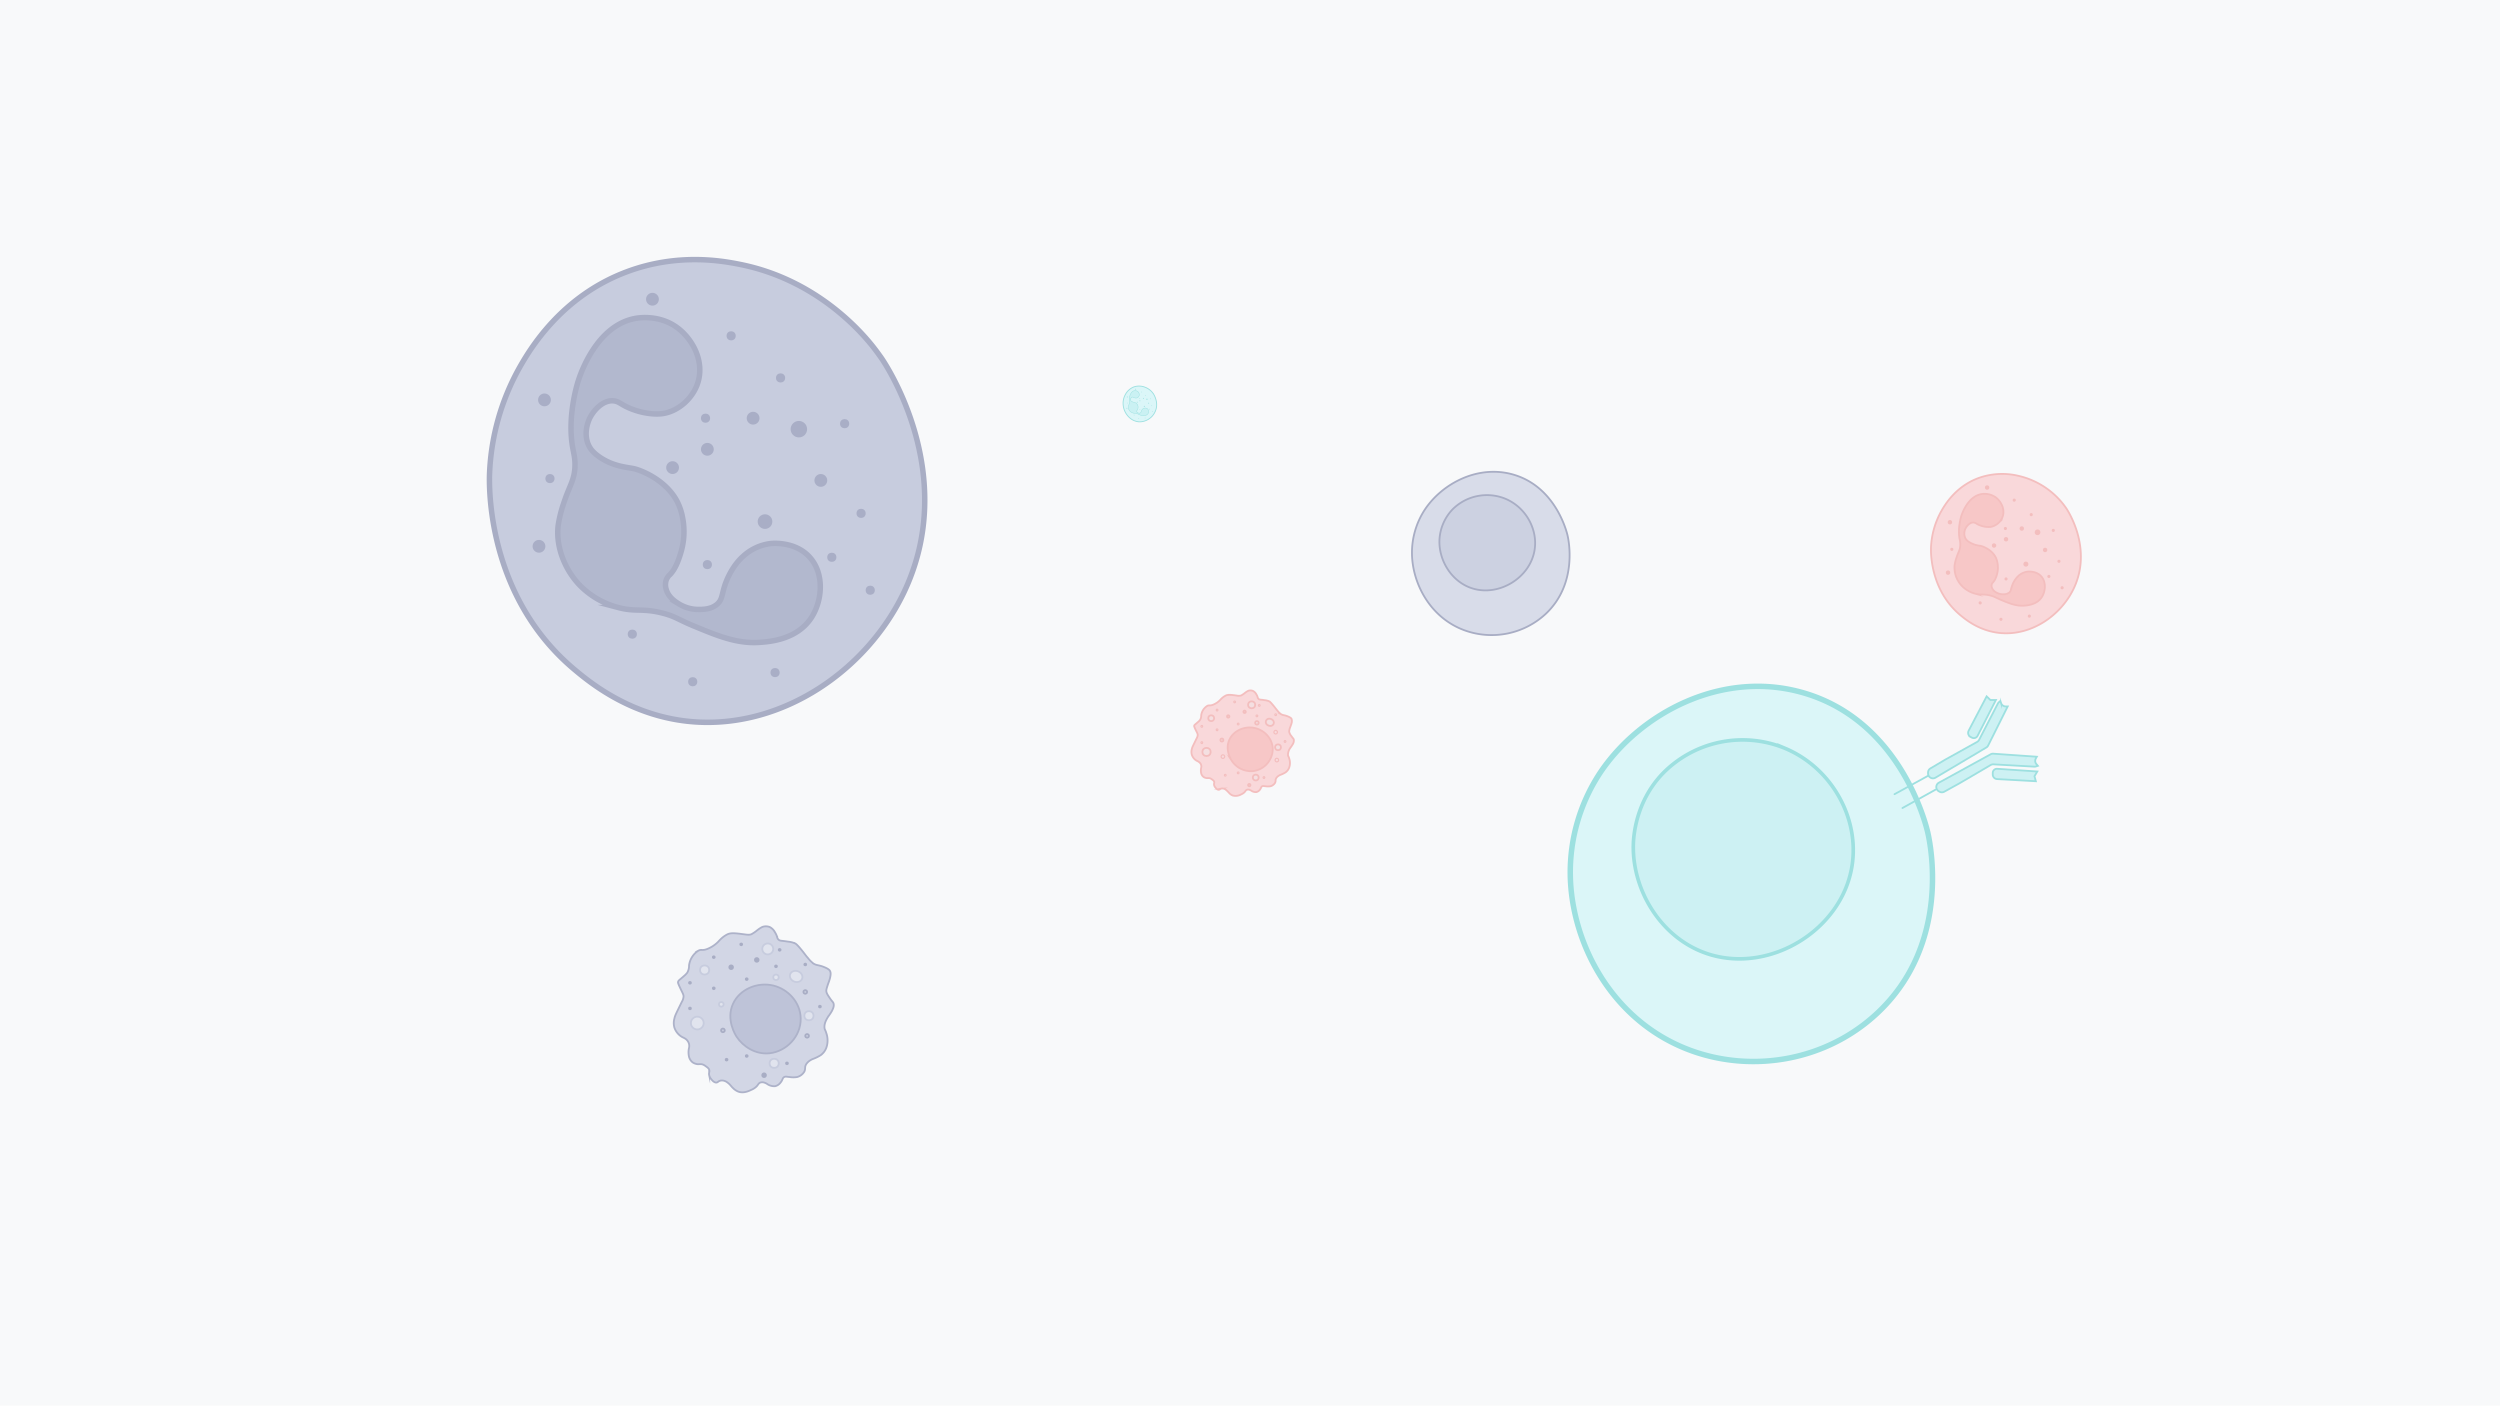 <svg xmlns="http://www.w3.org/2000/svg" viewBox="0 0 1366 768"><defs><style>.cls-1{fill:#f8f9fa;}.cls-2,.cls-7,.cls-8{fill:#c7ccde;}.cls-11,.cls-12,.cls-2,.cls-3,.cls-7,.cls-8,.cls-9{stroke:#a8adc4;}.cls-10,.cls-11,.cls-12,.cls-13,.cls-14,.cls-16,.cls-17,.cls-19,.cls-2,.cls-20,.cls-21,.cls-22,.cls-23,.cls-3,.cls-5,.cls-6,.cls-7,.cls-8,.cls-9{stroke-miterlimit:10;}.cls-2,.cls-21,.cls-3{stroke-width:3px;}.cls-3{fill:#b2b8ce;}.cls-4{fill:#a9aec6;}.cls-5{fill:#d2d6e5;}.cls-10,.cls-5{stroke:#adb2c9;}.cls-6{fill:#e1e4ee;stroke:#c7ccde;}.cls-20,.cls-22,.cls-8{stroke-width:2px;}.cls-9{fill:#a8adc4;}.cls-10{fill:#bec3d8;}.cls-11{fill:#d8dce9;}.cls-12{fill:#ccd1e1;}.cls-13{fill:#f9d8da;}.cls-13,.cls-14,.cls-19,.cls-20{stroke:#f3bebe;}.cls-14{fill:#f7c7c7;}.cls-15{fill:#f3bebe;}.cls-16,.cls-21{fill:#dbf6f8;}.cls-16,.cls-17,.cls-21,.cls-22,.cls-23{stroke:#9de0e0;}.cls-16{stroke-width:0.5px;}.cls-17{fill:#caf1f3;stroke-width:0.25px;}.cls-18{fill:#9de0e0;}.cls-19,.cls-20{fill:#f4dfe1;}.cls-22,.cls-23{fill:#cdf1f3;}.cls-23{stroke-linecap:round;}</style></defs><g id="Layer_3" data-name="Layer 3"><rect class="cls-1" width="1366" height="768"/></g><g id="Layer_2" data-name="Layer 2"><path class="cls-2" d="M283.5,201.5a129.27,129.27,0,0,0-16,57c-.26,6.12-1.86,66.59,46,107,9.08,7.67,32.51,26.9,67,29,47.21,2.87,92.44-27.74,113-70,31.53-64.82-10-126.15-12-129-.87-1.24-2.13-3-3.77-5.13-5.65-7.33-30.32-37.25-73.23-45.87-9.5-1.91-34-6.49-62,4C306.27,162.05,289.2,191.36,283.5,201.5Z"/><path class="cls-3" d="M347,174c1.57-.3,13.05-2.29,23,5,8.49,6.23,15.41,18.88,11,31-3.1,8.54-11.14,14.92-19,16-5.76.79-14.87-.78-22-5-1.51-.89-2.86-1.86-5-2-5.47-.36-10.72,5-13,10-.42.91-3.65,8.26,0,15,.65,1.19,2.05,3.38,6,6,7.22,4.8,14.17,5.26,18,6s17.71,6,24,18a32.16,32.16,0,0,1,3,9,39.56,39.56,0,0,1-1,19c-1,3.44-2.91,9-6,12a7.63,7.63,0,0,0-2,3,8.36,8.36,0,0,0,0,5c1.22,4.43,5.21,6.89,7,8a20.5,20.5,0,0,0,11,3c2.44,0,6.83-.12,10-3,2.7-2.45,2.36-5,4-10,.54-1.66,3.42-10.09,10-16a27.14,27.14,0,0,1,15-7c.9-.1,13.06-1.3,21,7,8.83,9.24,7.4,24.64,1,34-8,11.63-22.71,12.64-28,13-12.3.84-23.11-3.65-36-9-8.81-3.66-10.05-5.23-17-7-11.08-2.82-14.73-.55-24-3a45.83,45.83,0,0,1-21-12c-8.34-8.53-13.43-21.27-12-33a67.07,67.07,0,0,1,3-12c2.88-8.94,5.28-11.66,6-18,.6-5.28-.45-9-1-12-3.24-17.34,2.47-35.37,3-37C317.09,204.66,325.79,178,347,174Z"/><circle class="cls-4" cx="426.5" cy="206.5" r="2.5"/><circle class="cls-4" cx="461.5" cy="231.5" r="2.5"/><circle class="cls-4" cx="448.5" cy="262.5" r="3.5"/><circle class="cls-4" cx="470.5" cy="280.5" r="2.5"/><circle class="cls-4" cx="386.5" cy="308.5" r="2.5"/><circle class="cls-4" cx="385.5" cy="228.5" r="2.5"/><circle class="cls-4" cx="367.5" cy="255.5" r="3.5"/><circle class="cls-4" cx="411.5" cy="228.5" r="3.5"/><circle class="cls-4" cx="386.5" cy="245.5" r="3.5"/><circle class="cls-4" cx="436.5" cy="234.5" r="4.5"/><circle class="cls-4" cx="418" cy="285" r="4"/><circle class="cls-4" cx="454.5" cy="304.5" r="2.5"/><circle class="cls-4" cx="475.5" cy="322.5" r="2.5"/><circle class="cls-4" cx="423.5" cy="367.5" r="2.5"/><circle class="cls-4" cx="300.5" cy="261.5" r="2.5"/><circle class="cls-4" cx="345.5" cy="346.5" r="2.5"/><circle class="cls-4" cx="378.5" cy="372.5" r="2.5"/><circle class="cls-4" cx="399.5" cy="183.5" r="2.5"/><circle class="cls-4" cx="356.5" cy="163.5" r="3.5"/><circle class="cls-4" cx="297.5" cy="218.5" r="3.5"/><circle class="cls-4" cx="294.5" cy="298.5" r="3.5"/><path class="cls-5" d="M394.5,512.5a20.73,20.73,0,0,0-2,2,17.37,17.37,0,0,1-6,4c-2.95,1.15-3.17,0-5,1a11.25,11.25,0,0,0-5,8,7.62,7.62,0,0,1-1,4,12.31,12.31,0,0,1-2,2c-2.24,2-2.81,2.19-3,3-.1.4-.05.74,1,3,1.49,3.22,2,3.82,2,5a6.76,6.76,0,0,1-1,3c-3.17,6.55-3.65,7.32-4,9a9.09,9.09,0,0,0,0,5,9.42,9.42,0,0,0,4,5c1.07.62,2.06.84,3,2a4.61,4.61,0,0,1,1,4,10.79,10.79,0,0,0,0,5,5.54,5.54,0,0,0,2,3,6,6,0,0,0,3,1,9.54,9.54,0,0,1,2,0,5.23,5.23,0,0,1,2,1c1.09.77,1.71,1.21,2,2,.39,1.09-.32,1.53,0,3a4.91,4.91,0,0,0,1,2c.4.53,1.63,2.15,3,2,.8-.09.9-.7,2-1a4,4,0,0,1,2,0,5.19,5.19,0,0,1,2,1c1.54,1.12,1.84,1.91,3,3a8.5,8.5,0,0,0,3,2c2.86,1,5.78-.41,7-1a8.63,8.63,0,0,0,3-2c.81-.9,1-1.66,2-2a3.42,3.42,0,0,1,2,0,6.7,6.7,0,0,1,2,1,6.78,6.78,0,0,0,4,1,5.13,5.13,0,0,0,3-2c1.25-1.48.95-2.44,2-3,.73-.39,1.28-.15,3,0a13,13,0,0,0,4,0,6.46,6.46,0,0,0,4-3c.78-1.6,0-2.35,1-4a7.14,7.14,0,0,1,2-2,9.84,9.84,0,0,1,2-1,21.91,21.91,0,0,0,4-2,8.9,8.9,0,0,0,3-4,12,12,0,0,0,0-8c-.53-1.85-.91-1.77-1-3-.18-2.42,1.13-4.57,2-6a31.85,31.85,0,0,0,2-3c.66-1.34,1.29-2.6,1-4-.2-1-.65-1-2-3s-1.89-2.8-2-4c-.07-.75.29-1.83,1-4a30.23,30.23,0,0,0,1-3c.32-1.44.62-2.83,0-4-.12-.23-.54-1-3-2-3.17-1.35-4.11-.86-6-2a16,16,0,0,1-3-3c-1.62-1.84-1.89-2.47-4-5-1.95-2.34-2.49-2.72-3-3a12.92,12.92,0,0,0-4-1c-3.7-.61-4.18-.32-5-1-1.12-.92-.56-1.73-2-4a6.65,6.65,0,0,0-3-3,5.81,5.81,0,0,0-4,0,17.23,17.23,0,0,0-3,2,18.6,18.6,0,0,1-3,2c-1.24.4-2.12.24-4,0-4.67-.61-7-.91-9,0A14.86,14.86,0,0,0,394.5,512.5Z"/><circle class="cls-6" cx="385" cy="530" r="2.5"/><circle class="cls-6" cx="419.5" cy="518.5" r="3"/><ellipse class="cls-6" cx="435" cy="533.5" rx="3" ry="3.5" transform="translate(-220.61 743.31) rotate(-68.55)"/><circle class="cls-6" cx="442" cy="555" r="2.5"/><circle class="cls-6" cx="423" cy="581" r="2.5"/><circle class="cls-6" cx="394.11" cy="548.77" r="1.27"/><circle class="cls-6" cx="424" cy="534" r="1.5"/><circle class="cls-6" cx="381" cy="559" r="3.5"/><circle class="cls-7" cx="408" cy="535" r="0.5"/><circle class="cls-8" cx="440" cy="542" r="0.5"/><circle class="cls-7" cx="405" cy="516" r="0.5"/><circle class="cls-7" cx="440" cy="527" r="0.5"/><circle class="cls-7" cx="426" cy="519" r="0.5"/><circle class="cls-9" cx="413.5" cy="524.5" r="1"/><circle class="cls-7" cx="390" cy="523" r="0.5"/><circle class="cls-7" cx="377" cy="537" r="0.5"/><circle class="cls-7" cx="448" cy="550" r="0.5"/><circle class="cls-7" cx="424" cy="528" r="0.5"/><circle class="cls-7" cx="377" cy="551" r="0.5"/><circle class="cls-7" cx="390" cy="540" r="0.5"/><circle class="cls-8" cx="441" cy="566" r="0.5"/><circle class="cls-7" cx="430" cy="581" r="0.5"/><circle class="cls-7" cx="408" cy="577" r="0.5"/><circle class="cls-8" cx="395" cy="563" r="0.5"/><circle class="cls-9" cx="399.5" cy="528.5" r="1"/><circle class="cls-7" cx="397" cy="579" r="0.5"/><circle class="cls-9" cx="417.5" cy="587.5" r="1"/><path class="cls-10" d="M400.5,548.5c-3.94,8.68,1.43,17.14,2,18,3.44,5.18,10.15,9.84,18,9,9.14-1,17.17-9.12,17-19-.15-9-7.06-16.09-15-18C413.92,536.44,404.16,540.44,400.5,548.5Z"/><path class="cls-11" d="M778.5,278.5a43,43,0,0,0-7,24c.2,16.34,10,35.22,29,42a43.43,43.43,0,0,0,44-9c17.7-16.57,12.59-40.44,12-43-.49-2.12-6.49-26.1-29-33C807.9,253.49,788,264.16,778.5,278.5Z"/><path class="cls-12" d="M793.5,278.5a26,26,0,0,0-7,17c-.24,10.95,6.77,22.48,18,26,14.54,4.56,31.57-5.73,34-21,1.82-11.41-4.87-23.37-16-28A26.57,26.57,0,0,0,793.5,278.5Z"/><path class="cls-13" d="M1060.62,279.48a44.56,44.56,0,0,0-5.52,19.63c-.09,2.11-.64,22.94,15.85,36.86,3.13,2.64,11.19,9.26,23.07,10,16.27,1,31.84-9.55,38.92-24.1,10.86-22.33-3.44-43.45-4.13-44.43-.3-.43-.73-1-1.3-1.77a43.63,43.63,0,0,0-25.22-15.8,38.19,38.19,0,0,0-21.35,1.38C1068.46,265.9,1062.58,276,1060.62,279.48Z"/><path class="cls-14" d="M1082.49,270a10.64,10.64,0,0,1,7.92,1.72c2.92,2.15,5.3,6.5,3.79,10.68a8.64,8.64,0,0,1-6.55,5.51,13,13,0,0,1-7.58-1.72,3.56,3.56,0,0,0-1.72-.69c-1.88-.12-3.69,1.73-4.47,3.44a6.1,6.1,0,0,0,0,5.17,5.79,5.79,0,0,0,2.06,2.07,14.55,14.55,0,0,0,6.2,2.06c1.34.26,6.1,2.06,8.27,6.2a11.45,11.45,0,0,1,1,3.1,13.66,13.66,0,0,1-.34,6.55,10.45,10.45,0,0,1-2.07,4.13,2.56,2.56,0,0,0-.69,1,2.85,2.85,0,0,0,0,1.72,5,5,0,0,0,2.41,2.76,7,7,0,0,0,3.79,1,5.06,5.06,0,0,0,3.44-1c.93-.85.82-1.71,1.38-3.44a13.44,13.44,0,0,1,3.45-5.52,9.33,9.33,0,0,1,5.16-2.41c.31,0,4.5-.45,7.24,2.41,3,3.19,2.54,8.49.34,11.71-2.74,4-7.82,4.36-9.64,4.48-4.24.29-8-1.25-12.4-3.1-3-1.26-3.47-1.8-5.86-2.41-3.81-1-5.07-.19-8.26-1a15.9,15.9,0,0,1-7.24-4.13,14.47,14.47,0,0,1-4.13-11.37,22.82,22.82,0,0,1,1-4.13c1-3.08,1.82-4,2.07-6.2a12.27,12.27,0,0,0-.34-4.14c-1.12-6,.85-12.18,1-12.74C1072.18,280.57,1075.18,271.4,1082.49,270Z"/><circle class="cls-15" cx="1109.87" cy="281.2" r="0.86"/><circle class="cls-15" cx="1121.92" cy="289.81" r="0.86"/><circle class="cls-15" cx="1117.44" cy="300.49" r="1.21"/><circle class="cls-15" cx="1125.02" cy="306.69" r="0.86"/><circle class="cls-15" cx="1096.09" cy="316.33" r="0.86"/><circle class="cls-15" cx="1095.75" cy="288.78" r="0.86"/><circle class="cls-15" cx="1089.55" cy="298.08" r="1.21"/><circle class="cls-15" cx="1104.7" cy="288.78" r="1.21"/><circle class="cls-15" cx="1096.09" cy="294.64" r="1.21"/><circle class="cls-15" cx="1113.31" cy="290.85" r="1.55"/><circle class="cls-15" cx="1106.94" cy="308.24" r="1.38"/><circle class="cls-15" cx="1119.51" cy="314.96" r="0.86"/><circle class="cls-15" cx="1126.74" cy="321.16" r="0.86"/><circle class="cls-15" cx="1108.83" cy="336.65" r="0.86"/><circle class="cls-15" cx="1066.47" cy="300.15" r="0.86"/><circle class="cls-15" cx="1081.97" cy="329.42" r="0.86"/><circle class="cls-15" cx="1093.33" cy="338.38" r="0.86"/><circle class="cls-15" cx="1100.57" cy="273.28" r="0.86"/><circle class="cls-15" cx="1085.76" cy="266.39" r="1.21"/><circle class="cls-15" cx="1065.44" cy="285.34" r="1.21"/><circle class="cls-15" cx="1064.4" cy="312.89" r="1.21"/><path class="cls-16" d="M614.89,215.6a9.92,9.92,0,0,0-1.23,4.4,10.67,10.67,0,0,0,3.55,8.25,8.73,8.73,0,0,0,5.16,2.24,9.42,9.42,0,0,0,8.72-5.4c2.43-5-.77-9.73-.92-10l-.3-.4a9.78,9.78,0,0,0-5.64-3.54,8.67,8.67,0,0,0-4.79.31A8.88,8.88,0,0,0,614.89,215.6Z"/><path class="cls-17" d="M619.79,213.48a2.35,2.35,0,0,1,1.77.39,2.16,2.16,0,0,1,.85,2.39,1.92,1.92,0,0,1-1.46,1.23,3,3,0,0,1-1.7-.38.81.81,0,0,0-.39-.16c-.42,0-.82.39-1,.77a1.39,1.39,0,0,0,0,1.16,1.32,1.32,0,0,0,.46.46,3.39,3.39,0,0,0,1.39.47,3,3,0,0,1,1.85,1.38,2.89,2.89,0,0,1,.24.7,3.17,3.17,0,0,1-.08,1.46,2.39,2.39,0,0,1-.46.93.61.61,0,0,0-.16.23.63.63,0,0,0,0,.39,1.07,1.07,0,0,0,.54.61,1.58,1.58,0,0,0,.85.24,1.14,1.14,0,0,0,.77-.24c.21-.18.18-.38.31-.77a3,3,0,0,1,.77-1.23,2.12,2.12,0,0,1,1.16-.54,2.06,2.06,0,0,1,1.62.54,2.18,2.18,0,0,1,.08,2.62,2.73,2.73,0,0,1-2.16,1,6.07,6.07,0,0,1-2.78-.69,9.18,9.18,0,0,0-1.31-.54c-.86-.22-1.14,0-1.85-.23a3.54,3.54,0,0,1-1.62-.93,3.2,3.2,0,0,1-.93-2.54,5.05,5.05,0,0,1,.23-.93,7.16,7.16,0,0,0,.46-1.39,2.74,2.74,0,0,0-.07-.92,6.52,6.52,0,0,1,.23-2.86C617.48,215.85,618.15,213.79,619.79,213.48Z"/><circle class="cls-18" cx="625.92" cy="215.99" r="0.19"/><circle class="cls-18" cx="628.62" cy="217.92" r="0.19"/><circle class="cls-18" cx="627.62" cy="220.31" r="0.27"/><circle class="cls-18" cx="629.32" cy="221.7" r="0.19"/><circle class="cls-18" cx="622.84" cy="223.86" r="0.19"/><circle class="cls-18" cx="622.76" cy="217.68" r="0.19"/><circle class="cls-18" cx="621.37" cy="219.77" r="0.27"/><circle class="cls-18" cx="624.77" cy="217.68" r="0.27"/><circle class="cls-18" cx="622.84" cy="219" r="0.27"/><circle class="cls-18" cx="626.69" cy="218.15" r="0.35"/><circle class="cls-18" cx="625.27" cy="222.04" r="0.31"/><circle class="cls-18" cx="628.08" cy="223.55" r="0.19"/><circle class="cls-18" cx="629.7" cy="224.94" r="0.19"/><circle class="cls-18" cx="625.69" cy="228.41" r="0.19"/><circle class="cls-18" cx="616.2" cy="220.23" r="0.19"/><circle class="cls-18" cx="619.67" cy="226.79" r="0.19"/><circle class="cls-18" cx="622.22" cy="228.79" r="0.19"/><circle class="cls-18" cx="623.84" cy="214.21" r="0.19"/><circle class="cls-18" cx="620.52" cy="212.67" r="0.27"/><circle class="cls-18" cx="615.97" cy="216.91" r="0.27"/><circle class="cls-18" cx="615.74" cy="223.08" r="0.27"/><path class="cls-13" d="M667.88,381.3a15.39,15.39,0,0,0-1.28,1.27,10.83,10.83,0,0,1-3.82,2.51c-1.89.74-2,0-3.22.67a7.14,7.14,0,0,0-3.21,5.09,4.75,4.75,0,0,1-.64,2.54,7.77,7.77,0,0,1-1.28,1.27c-1.43,1.28-1.79,1.4-1.92,1.91-.06.25,0,.47.64,1.91,1,2,1.27,2.42,1.28,3.18a4.2,4.2,0,0,1-.64,1.9c-2,4.17-2.34,4.65-2.56,5.72a5.7,5.7,0,0,0,0,3.18,6,6,0,0,0,2.56,3.18,5.36,5.36,0,0,1,1.92,1.27,2.92,2.92,0,0,1,.64,2.55,6.77,6.77,0,0,0,0,3.17,3.53,3.53,0,0,0,1.29,1.91,3.82,3.82,0,0,0,1.92.64,5.48,5.48,0,0,1,1.28,0,3.34,3.34,0,0,1,1.28.63c.7.49,1.1.77,1.28,1.27.25.7-.21,1,0,1.91a3.09,3.09,0,0,0,.64,1.27c.26.34,1.05,1.37,1.92,1.27.51,0,.58-.44,1.28-.63a2.62,2.62,0,0,1,1.28,0,3.24,3.24,0,0,1,1.28.63,16.64,16.64,0,0,1,1.93,1.91,5.4,5.4,0,0,0,1.92,1.27,6,6,0,0,0,4.48-.63,5.55,5.55,0,0,0,1.92-1.27c.52-.58.67-1.06,1.28-1.28a2.27,2.27,0,0,1,1.28,0,4.45,4.45,0,0,1,1.29.64,4.34,4.34,0,0,0,2.56.64,3.32,3.32,0,0,0,1.92-1.28c.8-.94.6-1.55,1.28-1.9.47-.25.82-.1,1.92,0a8.66,8.66,0,0,0,2.56,0,4.18,4.18,0,0,0,2.57-1.91c.5-1,0-1.5.64-2.54a4.44,4.44,0,0,1,1.28-1.27,6.13,6.13,0,0,1,1.28-.64,13.87,13.87,0,0,0,2.56-1.27,5.73,5.73,0,0,0,1.92-2.54,7.56,7.56,0,0,0,0-5.09c-.34-1.17-.58-1.13-.64-1.91a6.5,6.5,0,0,1,1.28-3.81,21.24,21.24,0,0,0,1.28-1.91,3.85,3.85,0,0,0,.64-2.54c-.13-.63-.41-.64-1.28-1.91a5.61,5.61,0,0,1-1.28-2.54,8.23,8.23,0,0,1,.64-2.54c.4-1.23.5-1.26.64-1.91a3.72,3.72,0,0,0,0-2.55c-.08-.14-.34-.6-1.92-1.27-2-.85-2.63-.54-3.84-1.27a9.53,9.53,0,0,1-1.92-1.91c-1-1.16-1.22-1.57-2.57-3.17s-1.59-1.73-1.92-1.91a8.37,8.37,0,0,0-2.56-.64c-2.37-.39-2.68-.2-3.2-.63-.72-.59-.36-1.1-1.28-2.55a4.3,4.3,0,0,0-1.92-1.9,3.72,3.72,0,0,0-2.57,0,11.5,11.5,0,0,0-1.92,1.27,11.84,11.84,0,0,1-1.92,1.27,5.33,5.33,0,0,1-2.56,0c-3-.39-4.49-.58-5.77,0A9.93,9.93,0,0,0,667.88,381.3Z"/><ellipse class="cls-19" cx="661.8" cy="392.43" rx="1.6" ry="1.59"/><ellipse class="cls-19" cx="683.9" cy="385.12" rx="1.92" ry="1.91"/><ellipse class="cls-19" cx="693.82" cy="394.65" rx="1.91" ry="2.24" transform="translate(80.92 906.02) rotate(-69.47)"/><ellipse class="cls-19" cx="698.31" cy="408.32" rx="1.6" ry="1.59"/><ellipse class="cls-19" cx="686.14" cy="424.85" rx="1.6" ry="1.59"/><ellipse class="cls-19" cx="667.63" cy="404.36" rx="0.82" ry="0.81"/><ellipse class="cls-19" cx="686.78" cy="394.97" rx="0.96" ry="0.95"/><ellipse class="cls-19" cx="659.24" cy="410.86" rx="2.24" ry="2.23"/><circle class="cls-19" cx="676.53" cy="395.61" r="0.32"/><circle class="cls-20" cx="697.03" cy="400.06" r="0.32"/><circle class="cls-19" cx="674.61" cy="383.53" r="0.32"/><circle class="cls-19" cx="697.03" cy="390.52" r="0.32"/><circle class="cls-19" cx="688.06" cy="385.43" r="0.32"/><ellipse class="cls-19" cx="680.05" cy="388.93" rx="0.64" ry="0.64"/><circle class="cls-19" cx="665" cy="387.98" r="0.32"/><circle class="cls-19" cx="656.67" cy="396.88" r="0.32"/><circle class="cls-19" cx="702.15" cy="405.14" r="0.32"/><circle class="cls-19" cx="686.78" cy="391.16" r="0.32"/><circle class="cls-19" cx="656.67" cy="405.78" r="0.32"/><circle class="cls-19" cx="665" cy="398.78" r="0.32"/><circle class="cls-20" cx="697.67" cy="415.31" r="0.32"/><circle class="cls-19" cx="690.62" cy="424.85" r="0.32"/><circle class="cls-19" cx="676.53" cy="422.31" r="0.32"/><circle class="cls-20" cx="668.2" cy="413.41" r="0.32"/><ellipse class="cls-19" cx="671.09" cy="391.47" rx="0.64" ry="0.64"/><circle class="cls-19" cx="669.48" cy="423.58" r="0.32"/><ellipse class="cls-19" cx="682.61" cy="428.98" rx="0.64" ry="0.64"/><path class="cls-14" d="M671.73,404.19c-2.53,5.52.91,10.89,1.28,11.44a12.61,12.61,0,0,0,11.53,5.72,12.26,12.26,0,0,0,10.88-12.08c-.09-5.71-4.52-10.23-9.6-11.44C680.32,396.52,674.07,399.07,671.73,404.19Z"/><path class="cls-21" d="M874.07,422.61A98.84,98.84,0,0,0,858,477.75c.46,37.54,22.87,80.93,66.63,96.52,33.66,12,73.44,5.21,101.11-20.68,40.68-38.08,28.94-92.94,27.57-98.81-1.13-4.88-14.92-60-66.63-75.83C941.63,365.13,895.86,389.65,874.07,422.61Z"/><path class="cls-22" d="M908.54,422.61c-15.18,15.8-16,35.19-16.09,39.06-.55,25.16,15.56,51.65,41.37,59.74,33.4,10.49,72.54-13.16,78.12-48.25,4.18-26.21-11.18-53.71-36.76-64.34A61,61,0,0,0,908.54,422.61Z"/><path class="cls-23" d="M1063,415l17.29-9.61a2.63,2.63,0,0,0,1.08-1.11l10.24-19.82a2.69,2.69,0,0,1,.63-.8l.76-.66.34,1,.05.16a2.68,2.68,0,0,0,2.55,1.84H1097l-.67,1.34-10,20a2.61,2.61,0,0,1-.43.63,2.75,2.75,0,0,1-.6.48l-27.76,16.47a2.69,2.69,0,0,1-4.06-2.31v-.46a2.68,2.68,0,0,1,1.33-2.31Z"/><path class="cls-23" d="M1070.66,428l17.06-10a2.67,2.67,0,0,1,1.51-.36l22.27,1.26a2.68,2.68,0,0,0,1-.13l1-.32-.69-.81-.11-.12a2.68,2.68,0,0,1-.29-3.13l0-.05.51-.86-1.5-.11-22.25-1.55a2.4,2.4,0,0,0-.77.05,2.89,2.89,0,0,0-.71.27l-28.3,15.53a2.68,2.68,0,0,0-.08,4.67l.4.23a2.68,2.68,0,0,0,2.67,0Z"/><path class="cls-23" d="M1085.5,380.5l-9.83,18.76a2.54,2.54,0,0,0,1.07,3.42l.71.37a2.29,2.29,0,0,0,3.1-1l10-19.57h-3Z"/><path class="cls-23" d="M1112.38,426.86l-21.15-1.17a2.53,2.53,0,0,1-2.39-2.66l0-.8a2.3,2.3,0,0,1,2.43-2.16l21.91,1.47-1.54,2.58Z"/><line class="cls-23" x1="1035.15" y1="433.95" x2="1053.5" y2="423.89"/><line class="cls-23" x1="1039.5" y1="441.5" x2="1057.5" y2="431.5"/></g></svg>
